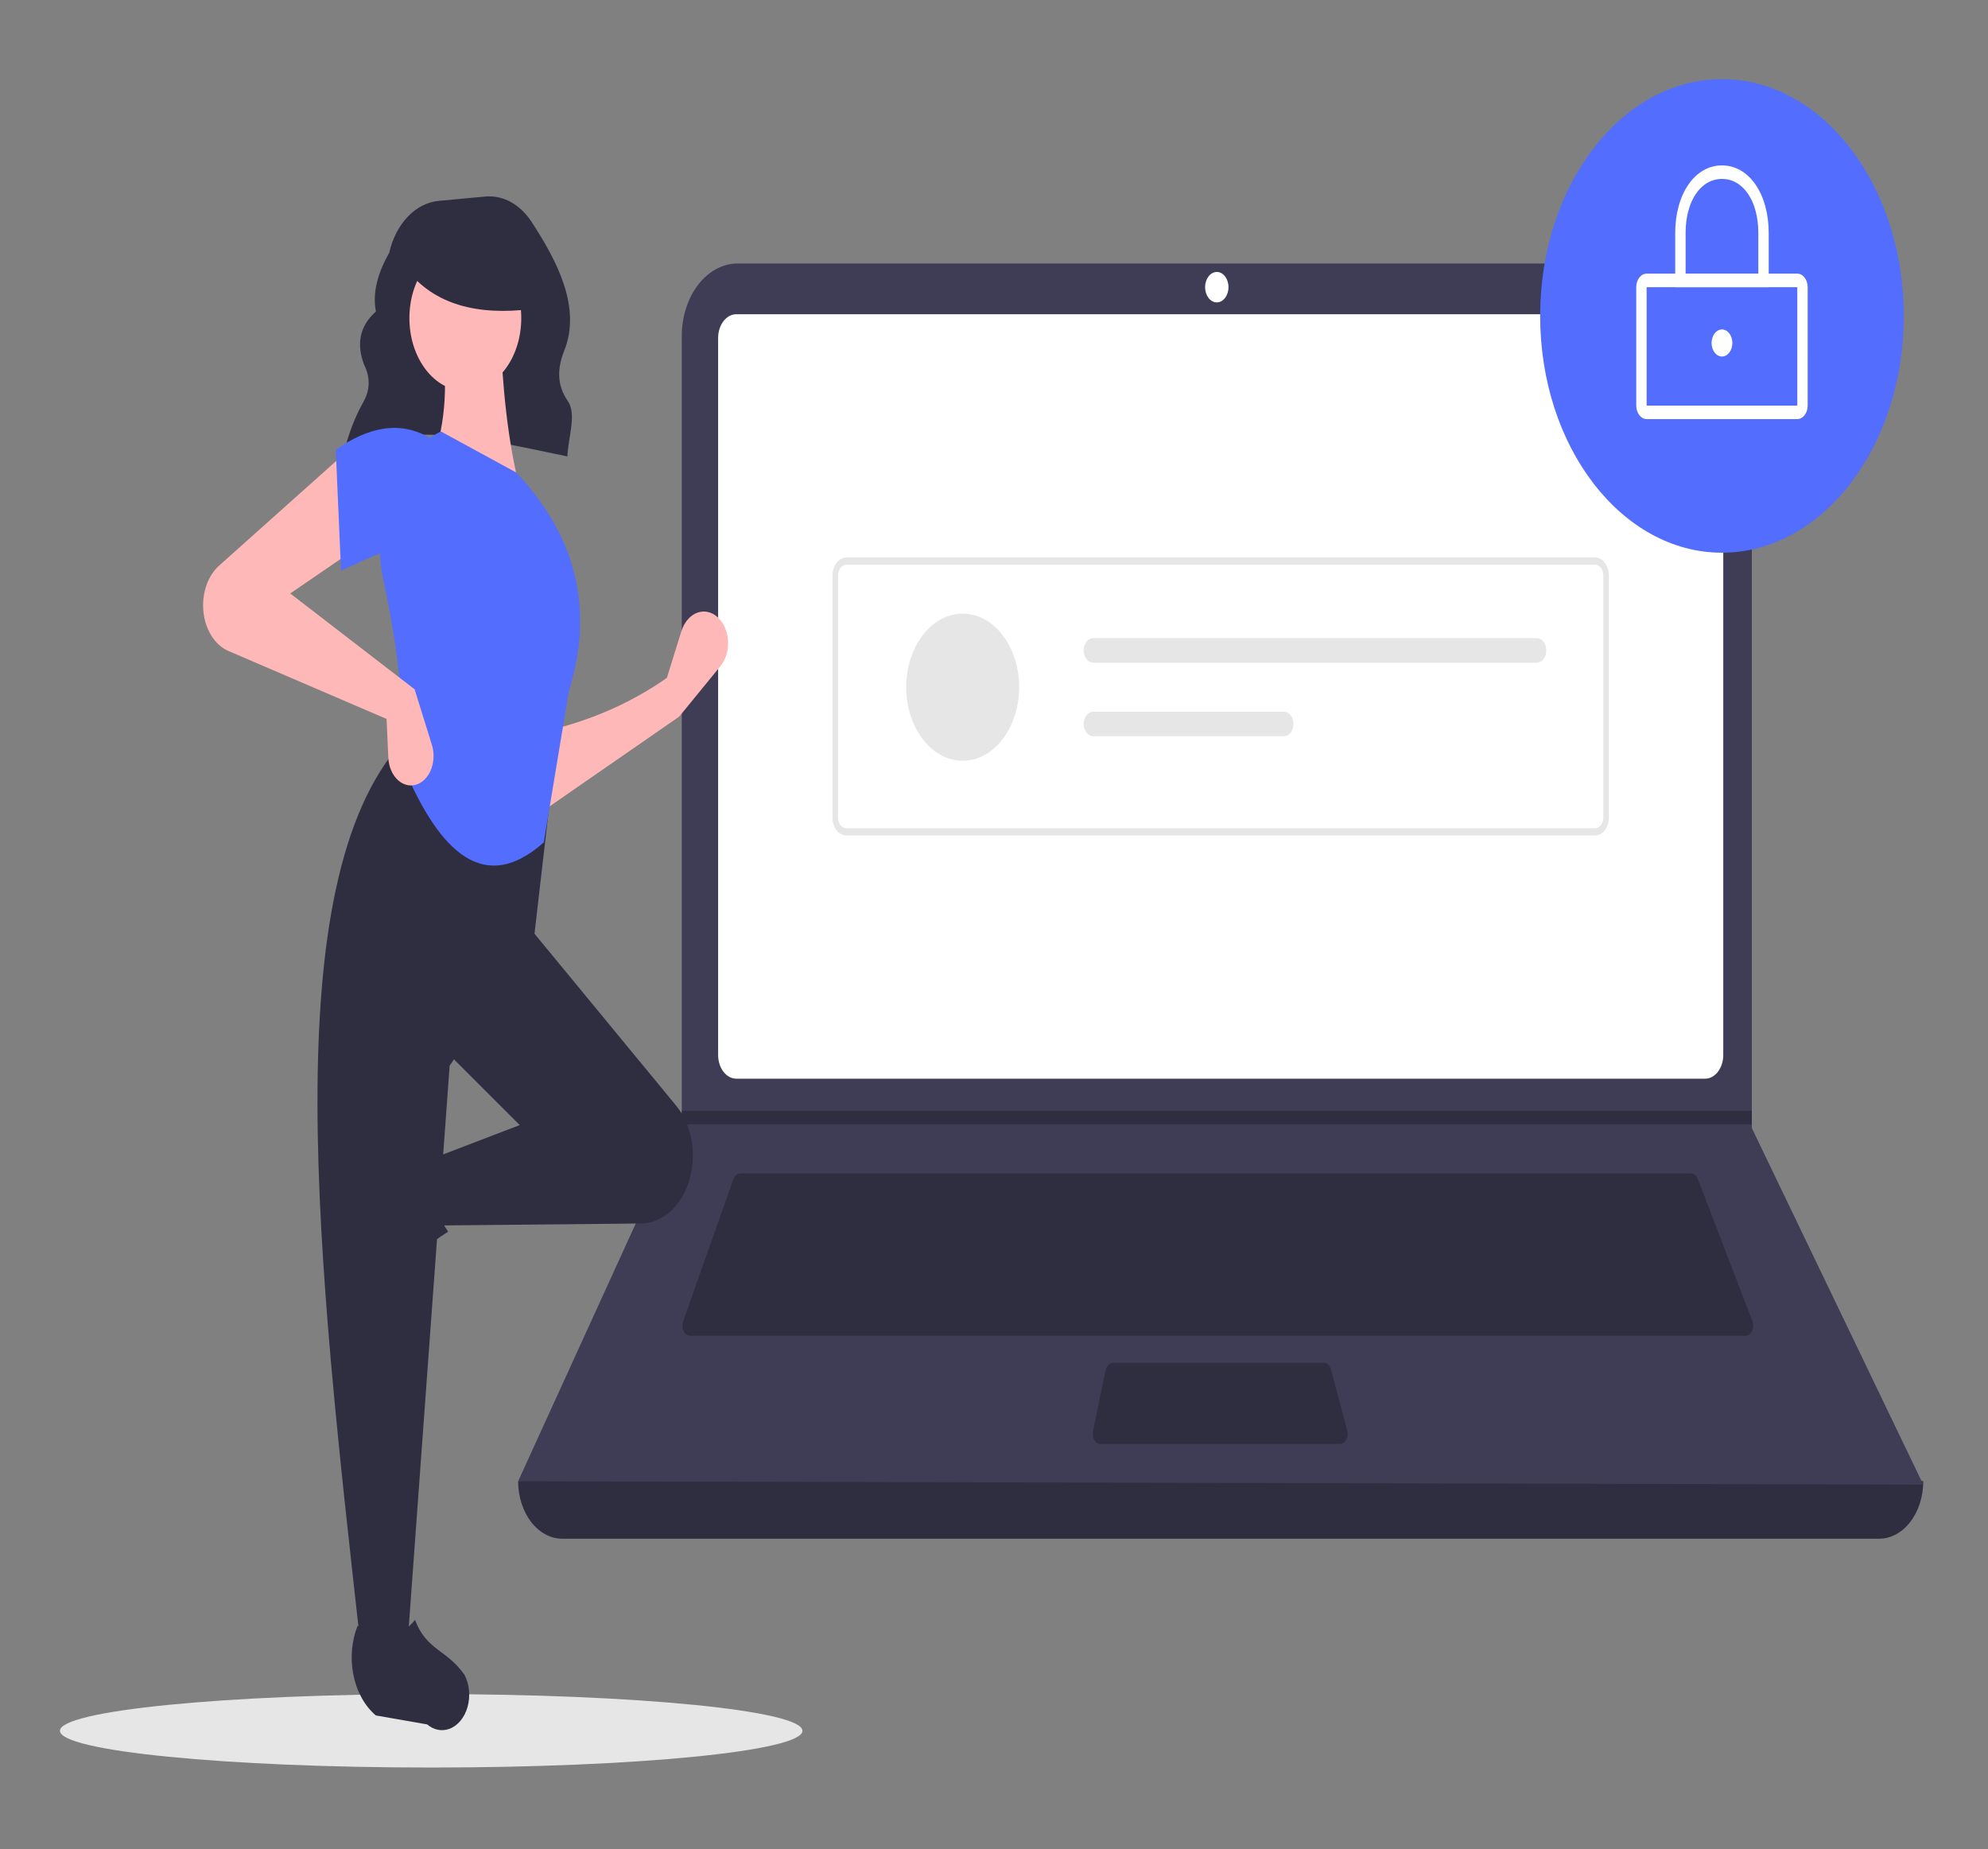 <svg width="829" height="771" viewBox="0 0 829 771" fill="none" xmlns="http://www.w3.org/2000/svg">
<rect x="0" y="0" width="829" height="771" fill="#808080" stroke="none"/>
<g clip-path="url(#clip0_21_62)">
<path d="M179.812 737C265.312 737 334.624 730.145 334.624 721.688C334.624 713.232 265.312 706.376 179.812 706.376C94.312 706.376 25 713.232 25 721.688C25 730.145 94.312 737 179.812 737Z" fill="#E6E6E6"/>
<path d="M143.335 189.205C170.277 174.282 203.834 183.737 236.606 190.299C236.911 182.353 240.607 172.681 236.735 167.137C232.031 160.401 232.464 153.324 235.295 146.206C242.533 128.004 232.162 108.636 221.691 92.532C219.33 88.91 216.347 86.065 212.984 84.227C209.621 82.388 205.972 81.609 202.334 81.952L182.936 83.756C178.215 84.195 173.711 86.501 170.024 90.365C166.338 94.23 163.645 99.468 162.308 105.379C157.676 113.583 155.197 121.764 156.757 129.902C149.82 136.076 148.654 143.529 151.772 151.931C154.415 157.221 154.387 162.37 151.651 167.377C148.059 173.761 145.307 180.879 143.509 188.439L143.335 189.205Z" fill="#2F2E41"/>
<path d="M783.588 641.597H234.478C229.594 641.597 224.911 639.071 221.458 634.574C218.005 630.077 216.066 623.979 216.066 617.62C415.118 587.493 610.429 587.493 802 617.62C802 623.979 800.06 630.077 796.607 634.574C793.154 639.071 788.471 641.597 783.588 641.597Z" fill="#2F2E41"/>
<path d="M802 619.03L216.066 617.62L283.973 468.82L284.298 468.115V140.178C284.298 136.197 284.9 132.256 286.069 128.578C287.239 124.901 288.953 121.559 291.115 118.745C293.276 115.93 295.842 113.698 298.666 112.174C301.49 110.651 304.517 109.868 307.573 109.868H707.243C710.3 109.868 713.326 110.651 716.15 112.174C718.974 113.698 721.54 115.93 723.702 118.745C725.863 121.559 727.577 124.901 728.747 128.578C729.917 132.256 730.518 136.197 730.518 140.178V470.372L802 619.03Z" fill="#3F3D56"/>
<path d="M307.042 131.024C305.032 131.027 303.105 132.068 301.684 133.919C300.263 135.77 299.463 138.28 299.461 140.897V439.907C299.463 442.524 300.263 445.033 301.684 446.884C303.105 448.735 305.032 449.776 307.042 449.779H711.023C713.033 449.776 714.96 448.735 716.381 446.884C717.803 445.033 718.602 442.524 718.605 439.907V140.897C718.602 138.28 717.803 135.77 716.381 133.919C714.96 132.069 713.033 131.027 711.023 131.024H307.042Z" fill="white"/>
<path d="M308.735 489.271C308.114 489.273 307.506 489.505 306.983 489.942C306.46 490.378 306.044 491 305.783 491.734L284.859 550.972C284.631 551.616 284.531 552.325 284.569 553.033C284.607 553.741 284.781 554.425 285.075 555.023C285.368 555.62 285.773 556.112 286.251 556.452C286.729 556.793 287.265 556.971 287.81 556.971H727.841C728.395 556.971 728.94 556.787 729.423 556.436C729.907 556.085 730.314 555.578 730.605 554.964C730.896 554.351 731.062 553.651 731.087 552.93C731.111 552.21 730.994 551.493 730.747 550.848L708.002 491.61C707.734 490.906 707.32 490.313 706.806 489.9C706.293 489.487 705.701 489.269 705.097 489.271H308.735Z" fill="#2F2E41"/>
<path d="M507.408 126.088C510.1 126.088 512.282 123.246 512.282 119.741C512.282 116.236 510.1 113.394 507.408 113.394C504.716 113.394 502.534 116.236 502.534 119.741C502.534 123.246 504.716 126.088 507.408 126.088Z" fill="white"/>
<path d="M464.157 568.255C463.443 568.256 462.748 568.563 462.181 569.129C461.615 569.695 461.206 570.488 461.02 571.386L455.771 596.773C455.641 597.4 455.624 598.058 455.721 598.695C455.818 599.332 456.026 599.932 456.329 600.447C456.632 600.963 457.023 601.381 457.47 601.668C457.917 601.955 458.409 602.105 458.908 602.105H558.727C559.245 602.105 559.755 601.944 560.215 601.634C560.676 601.325 561.073 600.877 561.373 600.328C561.673 599.778 561.869 599.143 561.942 598.475C562.016 597.808 561.966 597.127 561.796 596.489L555.048 571.102C554.827 570.271 554.412 569.55 553.862 569.04C553.312 568.529 552.653 568.255 551.978 568.255H464.157Z" fill="#2F2E41"/>
<path d="M730.518 463.179V468.82H283.973L284.309 468.115V463.179H730.518Z" fill="#2F2E41"/>
<path d="M718.063 230.459C759.934 230.459 793.877 186.256 793.877 131.729C793.877 77.203 759.934 33 718.063 33C676.192 33 642.249 77.203 642.249 131.729C642.249 186.256 676.192 230.459 718.063 230.459Z" fill="#536DFE"/>
<path d="M749.472 174.747H686.654C685.506 174.746 684.404 174.151 683.592 173.093C682.78 172.036 682.323 170.601 682.322 169.106V119.741C682.323 118.245 682.78 116.811 683.592 115.753C684.404 114.696 685.506 114.101 686.654 114.099H749.472C750.62 114.101 751.721 114.696 752.534 115.753C753.346 116.811 753.803 118.245 753.804 119.741V169.106C753.803 170.601 753.346 172.036 752.534 173.093C751.721 174.151 750.62 174.746 749.472 174.747ZM686.654 119.741V169.106H749.475L749.472 119.741L686.654 119.741Z" fill="white"/>
<path d="M737.558 119.741H698.568V97.174C698.568 80.829 706.767 68.966 718.063 68.966C729.359 68.966 737.558 80.829 737.558 97.174L737.558 119.741ZM702.9 114.099H733.226V97.174C733.226 83.887 726.991 74.607 718.063 74.607C709.135 74.607 702.9 83.887 702.9 97.174L702.9 114.099Z" fill="white"/>
<path d="M718.063 148.655C720.456 148.655 722.395 146.129 722.395 143.013C722.395 139.897 720.456 137.371 718.063 137.371C715.67 137.371 713.731 139.897 713.731 143.013C713.731 146.129 715.67 148.655 718.063 148.655Z" fill="white"/>
<path d="M665.138 348.359H352.927C351.395 348.356 349.925 347.562 348.841 346.151C347.757 344.739 347.148 342.825 347.146 340.829V239.974C347.148 237.978 347.757 236.064 348.841 234.653C349.925 233.241 351.395 232.447 352.927 232.445H665.138C666.671 232.447 668.141 233.241 669.224 234.653C670.308 236.064 670.918 237.978 670.92 239.974V340.829C670.918 342.825 670.308 344.739 669.224 346.151C668.141 347.562 666.671 348.356 665.138 348.359ZM352.927 235.457C352.008 235.458 351.126 235.935 350.476 236.781C349.825 237.628 349.459 238.777 349.458 239.974V340.829C349.459 342.027 349.825 343.175 350.476 344.022C351.126 344.869 352.008 345.346 352.927 345.347H665.138C666.058 345.346 666.94 344.869 667.59 344.022C668.24 343.175 668.606 342.027 668.607 340.829V239.974C668.606 238.777 668.24 237.628 667.59 236.781C666.94 235.934 666.058 235.458 665.138 235.457L352.927 235.457Z" fill="#E6E6E6"/>
<path d="M401.439 317.202C414.446 317.202 424.99 303.471 424.99 286.532C424.99 269.593 414.446 255.862 401.439 255.862C388.431 255.862 377.887 269.593 377.887 286.532C377.887 303.471 388.431 317.202 401.439 317.202Z" fill="#E6E6E6"/>
<path d="M455.831 266.085C455.315 266.084 454.804 266.216 454.327 266.472C453.85 266.728 453.417 267.105 453.052 267.58C452.687 268.054 452.397 268.618 452.199 269.239C452.002 269.86 451.9 270.525 451.9 271.197C451.9 271.869 452.002 272.534 452.199 273.155C452.397 273.776 452.687 274.34 453.052 274.814C453.417 275.289 453.85 275.665 454.327 275.922C454.804 276.178 455.315 276.31 455.831 276.309H640.879C641.92 276.309 642.918 275.77 643.654 274.811C644.39 273.853 644.804 272.553 644.804 271.197C644.804 269.841 644.39 268.541 643.654 267.582C642.918 266.624 641.92 266.085 640.879 266.085H455.831Z" fill="#E6E6E6"/>
<path d="M455.831 296.755C454.79 296.755 453.792 297.294 453.056 298.253C452.32 299.211 451.906 300.511 451.906 301.867C451.906 303.223 452.32 304.523 453.056 305.482C453.792 306.44 454.79 306.979 455.831 306.979H535.458C536.499 306.979 537.497 306.44 538.233 305.482C538.969 304.523 539.383 303.223 539.383 301.867C539.383 300.511 538.969 299.211 538.233 298.253C537.497 297.294 536.499 296.755 535.458 296.755H455.831Z" fill="#E6E6E6"/>
<path d="M283.205 298.823L225.49 338.781L224.76 305.483C243.598 301.388 261.52 294.258 278.091 282.65L284.127 263.229C284.785 261.113 285.854 259.256 287.229 257.84C288.605 256.425 290.239 255.499 291.972 255.154C293.705 254.81 295.477 255.058 297.114 255.875C298.751 256.691 300.197 258.048 301.31 259.812C302.938 262.393 303.752 265.684 303.586 269.017C303.421 272.35 302.289 275.477 300.42 277.764L283.205 298.823Z" fill="#FFB8B8"/>
<path d="M142.185 529.527C141.764 527.516 141.675 525.412 141.923 523.353C142.171 521.293 142.751 519.326 143.625 517.58L156.303 492.242C159.302 486.248 163.903 481.92 169.214 480.095C174.525 478.27 180.167 479.08 185.046 482.366C179.718 494.177 180.461 504.539 186.886 513.543C176.911 519.885 167.692 528.07 159.514 537.844C158.021 539.17 156.306 540.011 154.513 540.299C152.72 540.587 150.9 540.313 149.204 539.499C147.509 538.685 145.987 537.355 144.766 535.621C143.545 533.886 142.66 531.797 142.185 529.527Z" fill="#2F2E41"/>
<path d="M285.834 496.397C283.915 500.561 281.207 504.013 277.969 506.421C274.731 508.83 271.072 510.114 267.344 510.151L183.118 510.982L179.465 483.392L216.724 469.121L185.309 437.725L219.646 385.399L282.012 461.096C285.657 465.52 288.025 471.44 288.721 477.865C289.416 484.291 288.397 490.832 285.834 496.397Z" fill="#2F2E41"/>
<path d="M169.967 685.085H150.242C132.532 526.993 114.504 368.46 167.776 309.288L230.604 322.608L222.568 392.059L187.501 444.385L169.967 685.085Z" fill="#2F2E41"/>
<path d="M187.307 720.897C185.763 721.446 184.147 721.562 182.566 721.239C180.985 720.916 179.474 720.161 178.133 719.023L156.715 715.274C152.113 711.37 148.789 705.378 147.387 698.461C145.986 691.545 146.607 684.197 149.13 677.844C158.2 684.782 166.157 683.814 173.071 675.446C177.956 688.292 186.006 687.508 193.693 698.33C194.711 700.275 195.357 702.507 195.578 704.843C195.799 707.178 195.589 709.548 194.964 711.756C194.339 713.964 193.318 715.946 191.986 717.536C190.655 719.126 189.05 720.278 187.307 720.897Z" fill="#2F2E41"/>
<path d="M216.724 203.685L180.195 192.268C186.262 176.097 186.762 158.102 183.848 138.991L208.687 138.039C209.466 161.805 211.82 184.008 216.724 203.685Z" fill="#FFB8B8"/>
<path d="M226.763 351.253C200.172 374.85 181.383 352.061 167.045 316.899C169.038 295.384 165.812 269.636 159.837 241.659C157.18 229.32 158.172 216.131 162.617 204.697C167.062 193.263 174.638 184.415 183.848 179.9L215.262 197.025C241.937 225.34 247.187 256.01 237.179 288.358L226.763 351.253Z" fill="#536DFE"/>
<path d="M150.242 227.469L121.02 247.448L172.89 287.407L180.107 310.591C180.589 312.138 180.823 313.797 180.797 315.466C180.77 317.136 180.483 318.78 179.952 320.3C179.421 321.82 178.658 323.184 177.71 324.307C176.761 325.431 175.647 326.291 174.435 326.835C173.057 327.454 171.588 327.649 170.142 327.405C168.697 327.16 167.314 326.484 166.103 325.428C164.892 324.372 163.885 322.965 163.161 321.318C162.437 319.67 162.016 317.827 161.931 315.932L161.201 299.775L95.274 271.443C93.053 270.489 91.028 268.888 89.352 266.763C87.676 264.639 86.393 262.045 85.601 259.179C84.446 255.001 84.387 250.443 85.434 246.217C86.48 241.992 88.573 238.337 91.385 235.825L144.398 188.463L150.242 227.469Z" fill="#FFB8B8"/>
<path d="M179.465 231.275C167.277 224.319 156.195 231.875 142.206 237.935L140.014 187.511C153.905 177.87 167.148 175.271 179.465 182.754L179.465 231.275Z" fill="#536DFE"/>
<path d="M194.044 163.016C206.924 163.016 217.366 149.418 217.366 132.645C217.366 115.871 206.924 102.274 194.044 102.274C181.164 102.274 170.722 115.871 170.722 132.645C170.722 149.418 181.164 163.016 194.044 163.016Z" fill="#FFB8B8"/>
<path d="M221.945 128.813C198.854 131.758 181.259 126.84 170.014 112.837V101.56H219.985L221.945 128.813Z" fill="#2F2E41"/>
</g>
<defs>
<clipPath id="clip0_21_62">
<rect width="777" height="704" fill="white" transform="translate(25 33)"/>
</clipPath>
</defs>
</svg>
